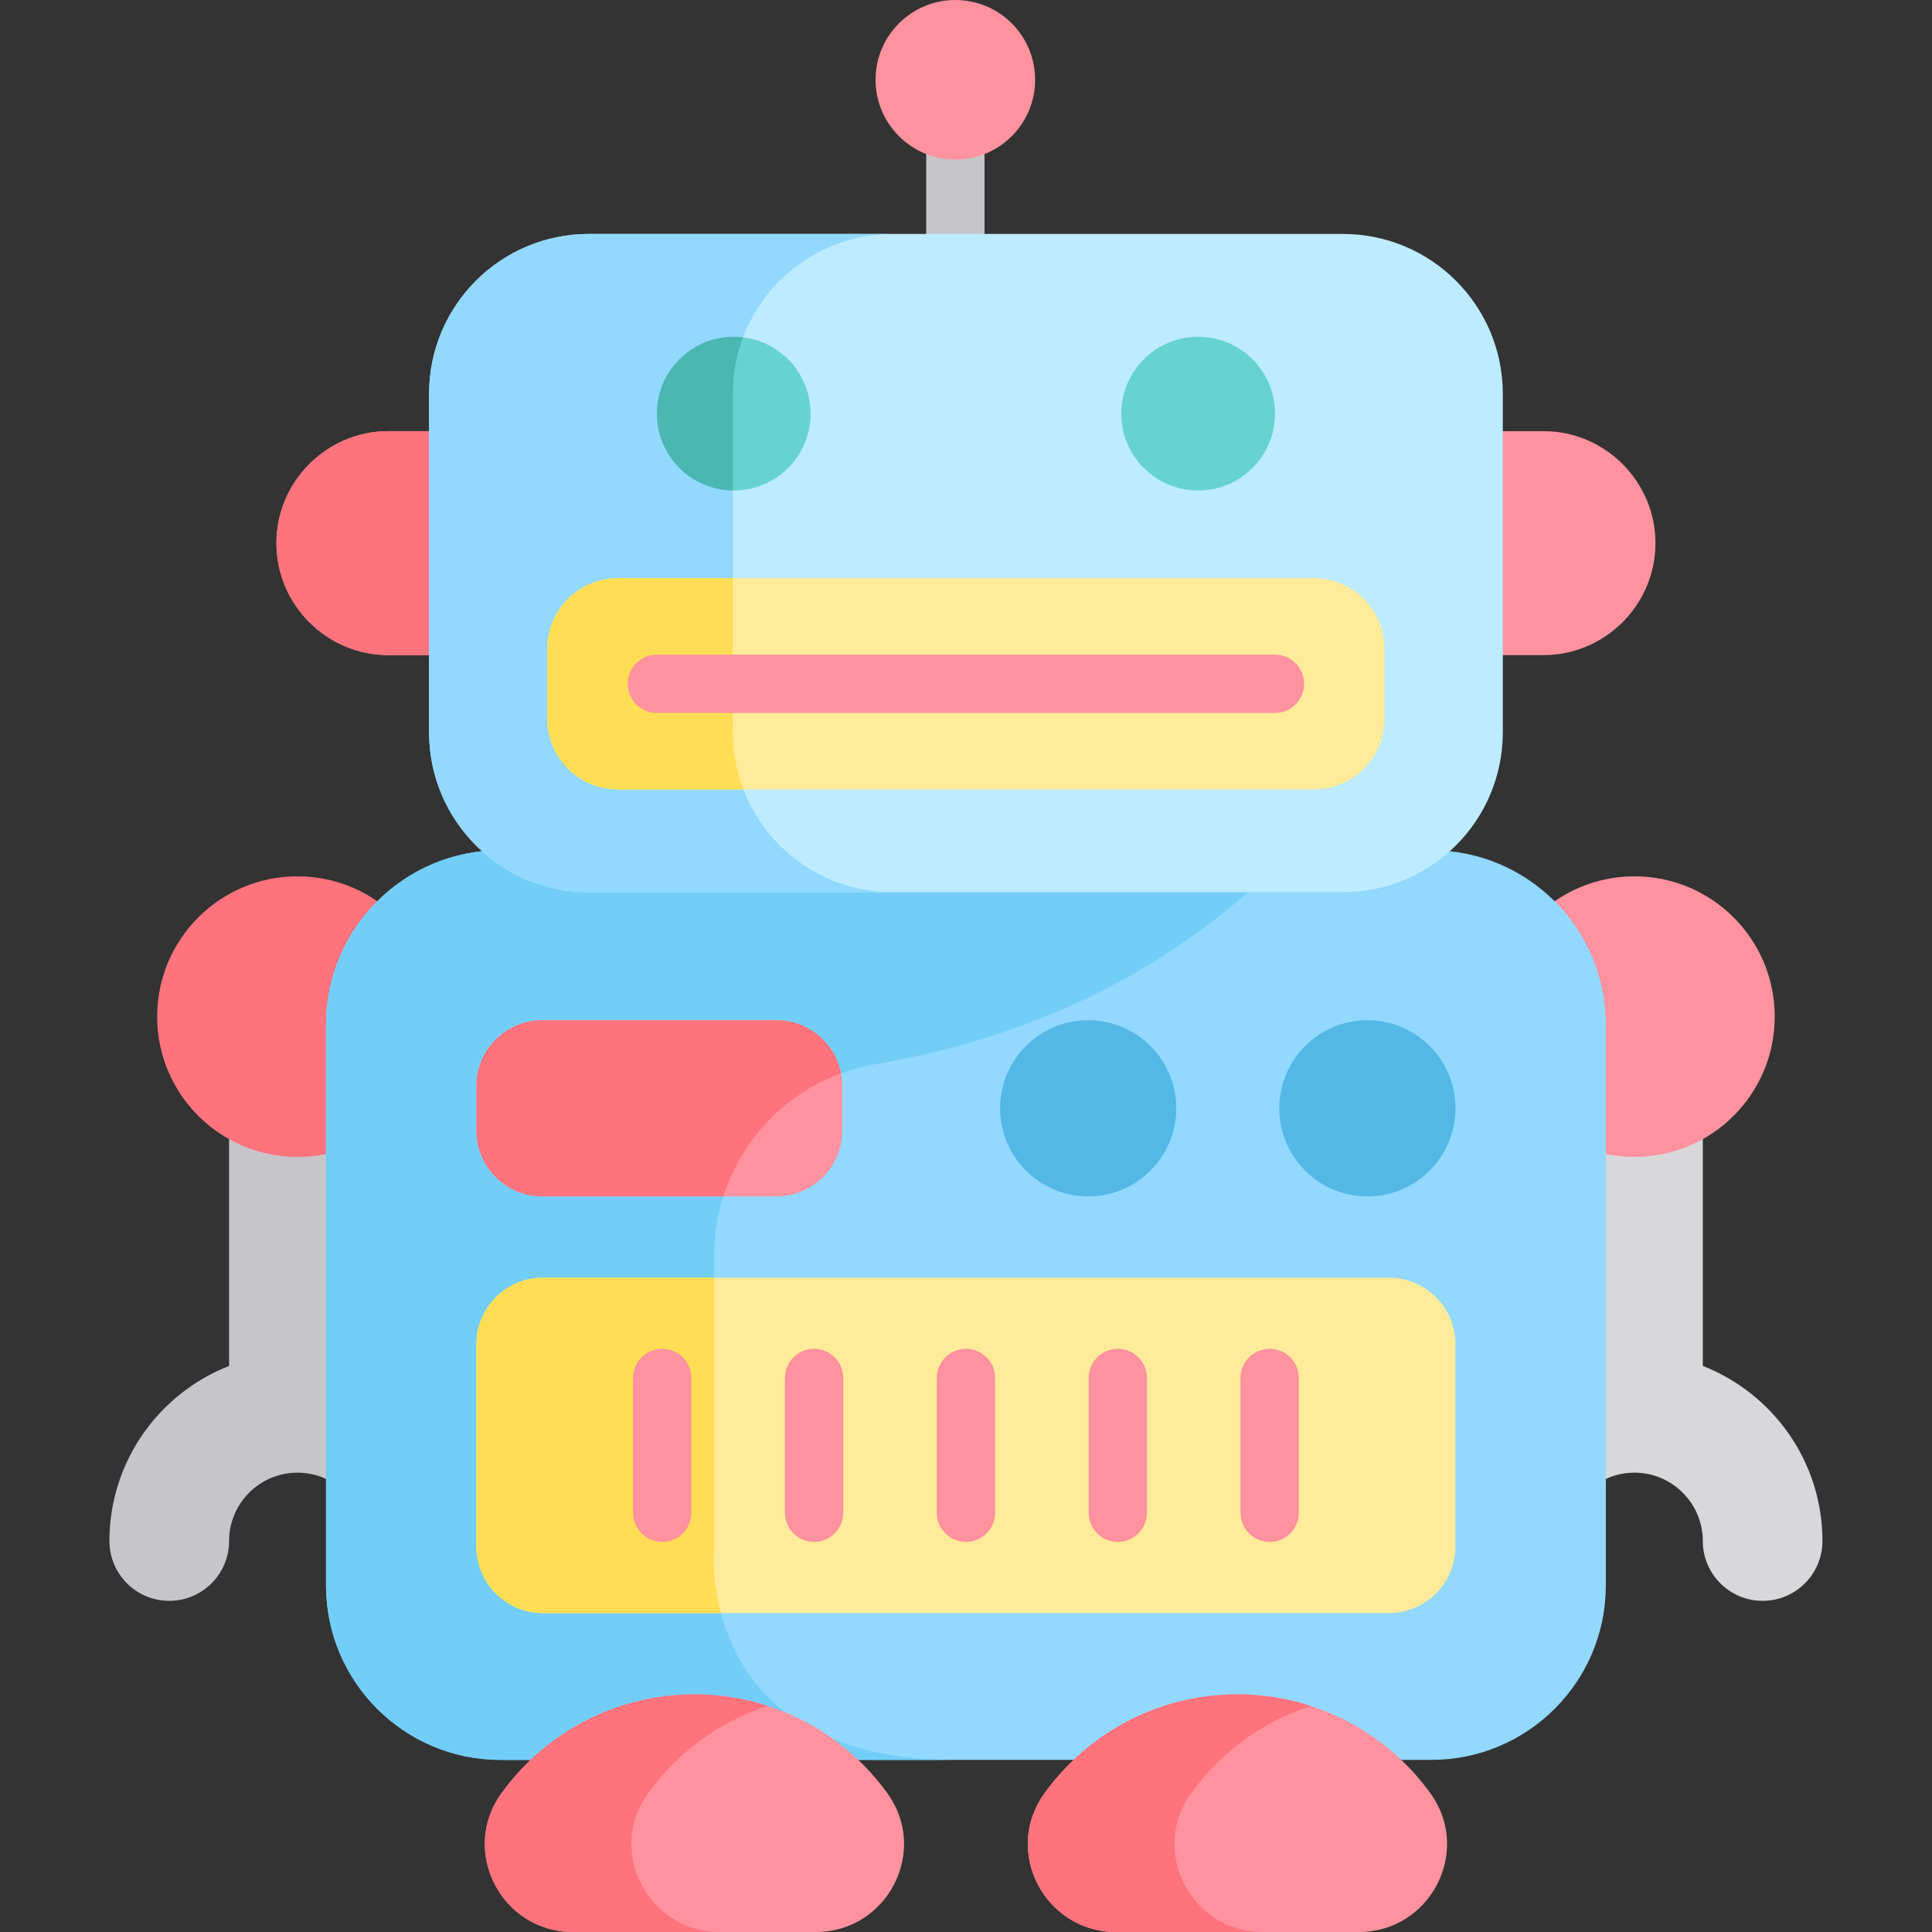 <svg viewBox="-29 0 512 512.001" xmlns="http://www.w3.org/2000/svg"><rect x="-29" y="0" width="512" height="512.001" fill="#333333" stroke="none"/><path d="m380.039 173.613h-306.109c-16.324 0-29.676-13.355-29.676-29.676s13.352-29.676 29.676-29.676h306.109c16.32 0 29.676 13.355 29.676 29.676s-13.352 29.676-29.676 29.676zm0 0" fill="#ff929f"/><path d="m226.984 114.262h-153.055c-16.324 0-29.676 13.355-29.676 29.676s13.352 29.676 29.676 29.676h153.055zm0 0" fill="#ff737d"/><path d="m224.18 82.41c-4.27 0-7.727-3.461-7.727-7.727v-44.188c0-4.27 3.457-7.727 7.727-7.727 4.266 0 7.727 3.457 7.727 7.727v44.188c0 4.266-3.461 7.727-7.727 7.727zm0 0" fill="#c6c5ca"/><path d="m67.941 361.984v-82.188h-36.234v82.188c-18.539 7.262-31.707 25.316-31.707 46.398 0 8.758 7.098 15.855 15.855 15.855 8.758 0 15.855-7.098 15.855-15.855 0-9.988 8.125-18.113 18.113-18.113s18.113 8.125 18.113 18.113c0 8.758 7.102 15.855 15.855 15.855 8.758 0 15.855-7.098 15.855-15.855 0-21.082-13.168-39.137-31.707-46.398zm0 0" fill="#c6c5ca"/><path d="m87.004 269.418c0 20.531-16.645 37.176-37.18 37.176-20.531 0-37.176-16.645-37.176-37.176 0-20.535 16.645-37.18 37.176-37.18 20.535 0 37.18 16.645 37.18 37.18zm0 0" fill="#ff737d"/><path d="m422.262 361.984v-82.188h-36.234v82.188c-18.539 7.262-31.707 25.316-31.707 46.398 0 8.758 7.098 15.855 15.855 15.855 8.758 0 15.855-7.098 15.855-15.855 0-9.988 8.125-18.113 18.113-18.113s18.113 8.125 18.113 18.113c0 8.758 7.098 15.855 15.855 15.855 8.758 0 15.855-7.098 15.855-15.855 0-21.082-13.168-39.137-31.707-46.398zm0 0" fill="#d8d7da"/><path d="m441.32 269.418c0 20.531-16.645 37.176-37.176 37.176-20.535 0-37.18-16.645-37.18-37.176 0-20.535 16.645-37.18 37.18-37.18 20.531 0 37.176 16.645 37.176 37.18zm0 0" fill="#ff929f"/><path d="m350.312 466.387h-246.656c-25.547 0-46.254-20.707-46.254-46.25v-148.559c0-25.547 20.707-46.254 46.254-46.254h246.66c25.543 0 46.25 20.707 46.25 46.254v148.559c0 25.543-20.707 46.25-46.254 46.25zm0 0" fill="#92d8ff"/><path d="m160.238 410.582v-77.781c0-25.086 18.047-46.621 42.785-50.789 57.555-9.707 92.258-37.699 110.176-56.688h-209.543c-25.547 0-46.254 20.707-46.254 46.254v148.559c0 25.547 20.707 46.254 46.254 46.254h120.523c-69.043-.004-63.941-55.809-63.941-55.809zm0 0" fill="#72cef7"/><path d="m326.895 236.445h-199.82c-23.398 0-42.363-18.969-42.363-42.363v-89.719c0-23.398 18.965-42.363 42.363-42.363h199.82c23.398 0 42.363 18.965 42.363 42.363v89.719c0 23.395-18.965 42.363-42.363 42.363zm0 0" fill="#bdebff"/><path d="m165.203 194.082v-89.719c0-23.398 18.965-42.363 42.363-42.363h-80.492c-23.398 0-42.363 18.965-42.363 42.363v89.719c0 23.395 18.965 42.363 42.363 42.363h80.492c-23.398 0-42.363-18.969-42.363-42.363zm0 0" fill="#92d8ff"/><path d="m319.234 209.195h-184.5c-10.312 0-18.672-8.363-18.672-18.672v-18.621c0-10.312 8.359-18.672 18.672-18.672h184.5c10.312 0 18.672 8.359 18.672 18.672v18.621c0 10.309-8.359 18.672-18.672 18.672zm0 0" fill="#ffeb99"/><path d="m165.203 153.23h-30.469c-10.312 0-18.672 8.359-18.672 18.672v18.617c0 10.312 8.359 18.672 18.672 18.672h33.254c-1.793-4.695-2.785-9.785-2.785-15.113zm0 0" fill="#ffde55"/><path d="m308.887 188.938h-163.801c-4.27 0-7.727-3.461-7.727-7.727 0-4.266 3.457-7.727 7.727-7.727h163.801c4.266 0 7.723 3.461 7.723 7.727 0 4.27-3.457 7.727-7.723 7.727zm0 0" fill="#ff929f"/><path d="m185.82 109.617c0 11.25-9.121 20.367-20.367 20.367-11.25 0-20.367-9.117-20.367-20.367 0-11.246 9.117-20.367 20.367-20.367 11.246 0 20.367 9.121 20.367 20.367zm0 0" fill="#66d3d0"/><path d="m165.203 129.973v-25.609c0-5.262.965-10.316 2.719-14.965-.812-.098-1.633-.148-2.469-.148-11.25 0-20.367 9.121-20.367 20.367 0 11.164 8.984 20.219 20.117 20.355zm0 0" fill="#4bb7b1"/><path d="m308.887 109.617c0 11.25-9.121 20.367-20.371 20.367-11.246 0-20.367-9.117-20.367-20.367 0-11.246 9.121-20.367 20.367-20.367 11.25 0 20.371 9.121 20.371 20.367zm0 0" fill="#66d3d0"/><path d="m176.746 317.055h-62.023c-9.648 0-17.469-7.82-17.469-17.469v-11.746c0-9.648 7.824-17.469 17.469-17.469h62.023c9.648 0 17.469 7.82 17.469 17.469v11.746c0 9.648-7.82 17.469-17.469 17.469zm0 0" fill="#ff929f"/><path d="m162.691 317.055c4.789-14.969 16.254-27.133 31.191-32.621-1.582-8.02-8.652-14.062-17.133-14.062h-62.027c-9.645 0-17.465 7.82-17.465 17.465v11.75c0 9.648 7.82 17.469 17.465 17.469zm0 0" fill="#ff737d"/><path d="m339.066 427.48h-224.164c-9.746 0-17.648-7.898-17.648-17.648v-53.586c0-9.746 7.902-17.645 17.648-17.645h224.164c9.746 0 17.648 7.898 17.648 17.645v53.586c0 9.75-7.902 17.648-17.648 17.648zm0 0" fill="#ffeb99"/><path d="m160.238 338.602h-45.336c-9.746 0-17.648 7.898-17.648 17.645v53.586c0 9.75 7.902 17.648 17.648 17.648h47.16c-2.5-9.453-1.824-16.898-1.824-16.898zm0 0" fill="#ffde55"/><g fill="#ff929f"><path d="m146.492 408.629c-4.266 0-7.727-3.461-7.727-7.727v-35.723c0-4.266 3.461-7.727 7.727-7.727 4.266 0 7.727 3.461 7.727 7.727v35.723c0 4.266-3.461 7.727-7.727 7.727zm0 0"/><path d="m186.738 408.629c-4.266 0-7.727-3.461-7.727-7.727v-35.723c0-4.266 3.461-7.727 7.727-7.727s7.727 3.461 7.727 7.727v35.723c0 4.266-3.461 7.727-7.727 7.727zm0 0"/><path d="m226.984 408.629c-4.266 0-7.727-3.461-7.727-7.727v-35.723c0-4.266 3.461-7.727 7.727-7.727s7.727 3.461 7.727 7.727v35.723c0 4.266-3.461 7.727-7.727 7.727zm0 0"/><path d="m267.23 408.629c-4.266 0-7.727-3.461-7.727-7.727v-35.723c0-4.266 3.461-7.727 7.727-7.727s7.727 3.461 7.727 7.727v35.723c0 4.266-3.461 7.727-7.727 7.727zm0 0"/><path d="m307.477 408.629c-4.266 0-7.727-3.461-7.727-7.727v-35.723c0-4.266 3.461-7.727 7.727-7.727 4.266 0 7.727 3.461 7.727 7.727v35.723c0 4.266-3.461 7.727-7.727 7.727zm0 0"/></g><path d="m282.727 293.711c0 12.891-10.449 23.344-23.34 23.344s-23.344-10.453-23.344-23.344c0-12.891 10.453-23.34 23.344-23.34s23.34 10.449 23.34 23.34zm0 0" fill="#53b8e5"/><path d="m356.715 293.711c0 12.891-10.453 23.344-23.344 23.344s-23.34-10.453-23.34-23.344c0-12.891 10.449-23.34 23.34-23.34s23.344 10.449 23.344 23.34zm0 0" fill="#53b8e5"/><path d="m155.031 449.027c-21.109 0-39.797 10.387-51.223 26.332-10.973 15.312.184 36.641 19.02 36.641h64.406c18.84 0 29.992-21.328 19.02-36.641-11.426-15.941-30.109-26.332-51.223-26.332zm0 0" fill="#ff929f"/><path d="m142.656 475.359c7.758-10.824 18.871-19.086 31.809-23.277-6.117-1.98-12.652-3.055-19.434-3.055-21.109 0-39.797 10.391-51.223 26.332-10.973 15.312.184 36.641 19.02 36.641h38.848c-18.836 0-29.992-21.328-19.02-36.641zm0 0" fill="#ff737d"/><path d="m298.938 449.027c-21.113 0-39.797 10.387-51.223 26.332-10.973 15.312.184 36.641 19.02 36.641h64.406c18.836 0 29.992-21.328 19.02-36.641-11.426-15.941-30.109-26.332-51.223-26.332zm0 0" fill="#ff929f"/><path d="m245.32 21.141c0 11.676-9.465 21.141-21.141 21.141-11.676 0-21.145-9.465-21.145-21.141s9.469-21.141 21.145-21.141c11.676 0 21.141 9.465 21.141 21.141zm0 0" fill="#ff929f"/><path d="m286.562 475.359c7.758-10.824 18.871-19.086 31.805-23.277-6.117-1.98-12.652-3.055-19.43-3.055-21.113 0-39.797 10.391-51.223 26.332-10.973 15.312.184 36.641 19.02 36.641h38.848c-18.836 0-29.992-21.328-19.02-36.641zm0 0" fill="#ff737d"/></svg>